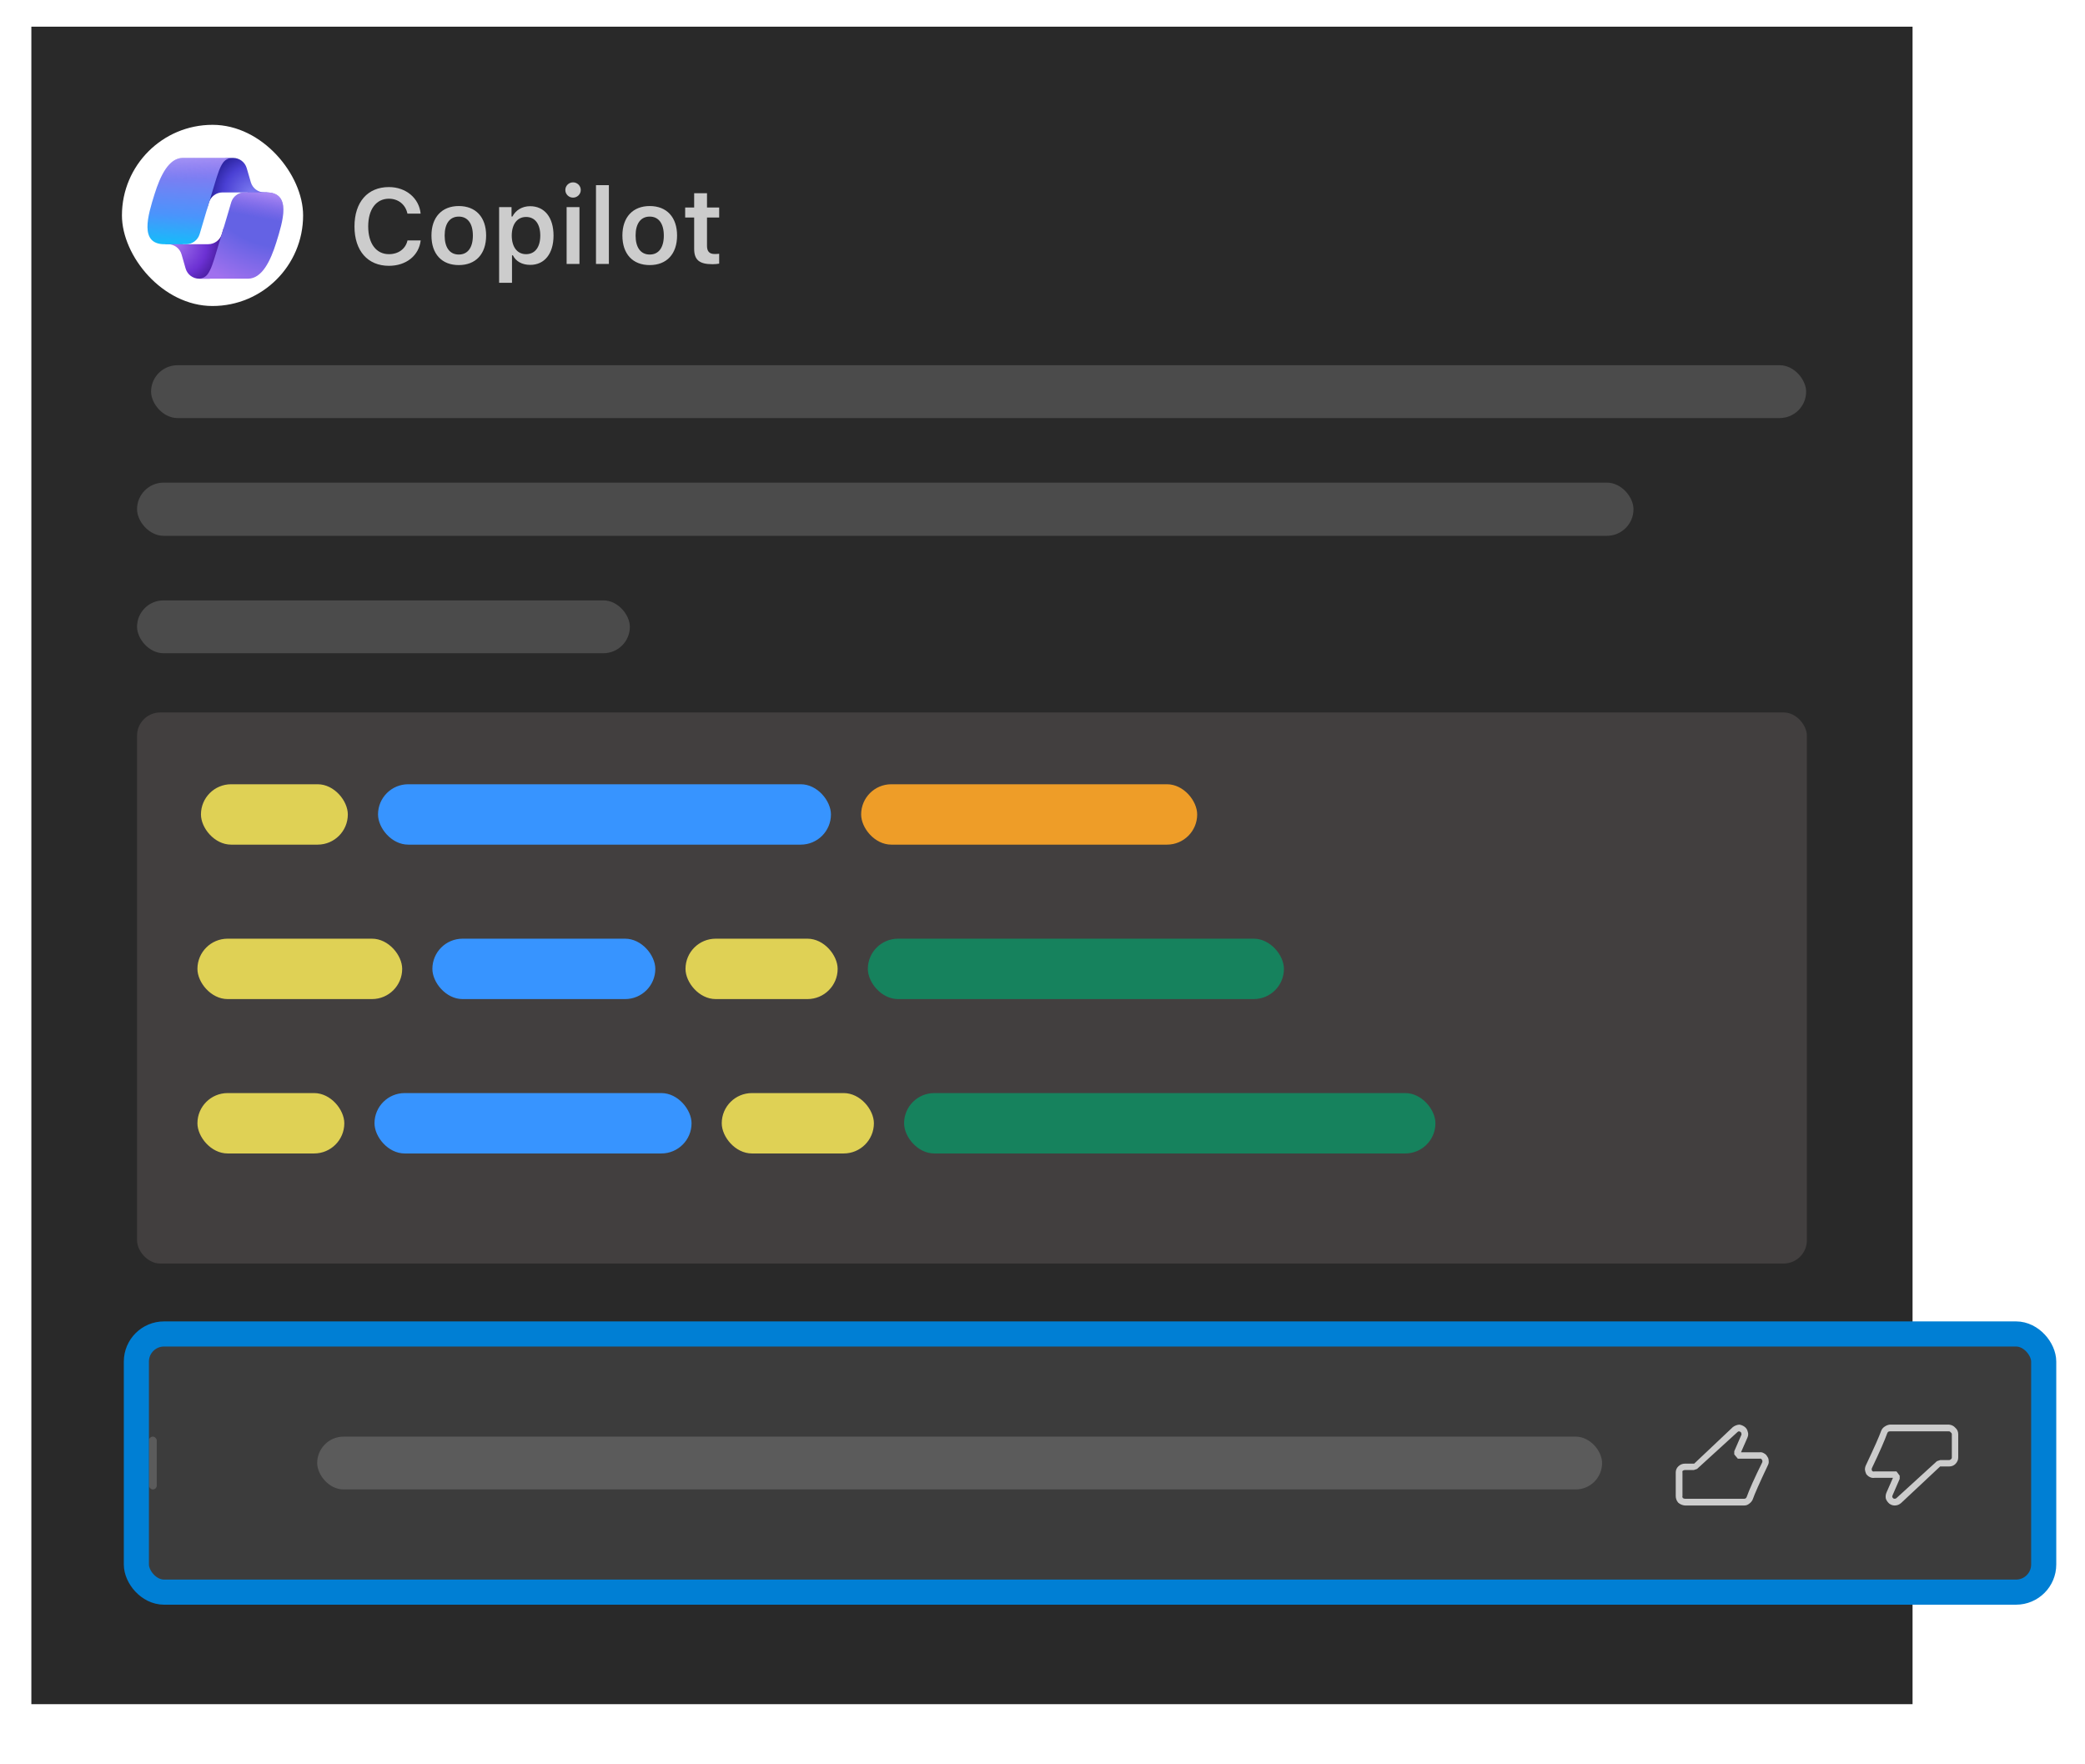 <svg width="266" height="225" viewBox="0 0 266 225" fill="none" xmlns="http://www.w3.org/2000/svg">
<g filter="url(#filter0_d_6054_302632)">
<rect width="240" height="214" transform="translate(4)" fill="#292929"/>
<rect x="15.557" y="12.52" width="23.113" height="23.113" rx="11.557" fill="white"/>
<path d="M31.474 18.04C31.249 17.27 30.543 16.74 29.74 16.74L29.161 16.74C28.298 16.74 27.556 17.351 27.39 18.198L26.379 23.337L26.665 22.414C26.9 21.658 27.599 21.143 28.39 21.143L31.562 21.143L32.91 22.271L34.111 21.143H33.734C32.931 21.143 32.225 20.613 32 19.843L31.474 18.04Z" fill="url(#paint0_radial_6054_302632)"/>
<path d="M23.678 30.844C23.901 31.618 24.608 32.151 25.414 32.151H26.592C27.564 32.151 28.362 31.381 28.397 30.41L28.571 25.547L28.294 26.464C28.064 27.227 27.361 27.748 26.565 27.748L23.374 27.748L22.041 26.896L21.058 27.748H21.428C22.234 27.748 22.942 28.281 23.164 29.055L23.678 30.844Z" fill="url(#paint1_radial_6054_302632)"/>
<path d="M29.65 16.74H23.33C21.524 16.74 20.44 19.049 19.718 21.358C18.862 24.093 17.743 27.752 20.982 27.752H23.738C24.539 27.752 25.244 27.226 25.471 26.457C25.946 24.849 26.774 22.058 27.426 19.931C27.758 18.848 28.034 17.917 28.458 17.337C28.696 17.012 29.093 16.74 29.65 16.74Z" fill="url(#paint2_linear_6054_302632)"/>
<path d="M29.65 16.74H23.33C21.524 16.74 20.44 19.049 19.718 21.358C18.862 24.093 17.743 27.752 20.982 27.752H23.738C24.539 27.752 25.244 27.226 25.471 26.457C25.946 24.849 26.774 22.058 27.426 19.931C27.758 18.848 28.034 17.917 28.458 17.337C28.696 17.012 29.093 16.74 29.65 16.74Z" fill="url(#paint3_linear_6054_302632)" fill-opacity="0.4"/>
<path d="M25.315 32.149H31.635C33.441 32.149 34.524 29.84 35.246 27.532C36.102 24.798 37.222 21.141 33.982 21.141H31.227C30.426 21.141 29.721 21.667 29.494 22.435C29.018 24.043 28.19 26.833 27.539 28.958C27.207 30.042 26.93 30.972 26.506 31.552C26.268 31.877 25.872 32.149 25.315 32.149Z" fill="url(#paint4_radial_6054_302632)"/>
<path d="M25.315 32.149H31.635C33.441 32.149 34.524 29.84 35.246 27.532C36.102 24.798 37.222 21.141 33.982 21.141H31.227C30.426 21.141 29.721 21.667 29.494 22.435C29.018 24.043 28.19 26.833 27.539 28.958C27.207 30.042 26.93 30.972 26.506 31.552C26.268 31.877 25.872 32.149 25.315 32.149Z" fill="url(#paint5_linear_6054_302632)"/>
<path d="M49.62 30.506C46.908 30.506 45.224 28.584 45.224 25.487C45.224 22.377 46.901 20.461 49.613 20.461C51.788 20.461 53.466 21.867 53.664 23.849H51.98C51.742 22.696 50.82 21.946 49.613 21.946C47.989 21.946 46.974 23.306 46.974 25.48C46.974 27.662 47.989 29.021 49.62 29.021C50.833 29.021 51.755 28.338 51.987 27.264H53.671C53.446 29.2 51.828 30.506 49.62 30.506ZM58.531 30.413C56.356 30.413 55.044 28.994 55.044 26.641C55.044 24.307 56.376 22.881 58.531 22.881C60.693 22.881 62.019 24.3 62.019 26.641C62.019 28.994 60.699 30.413 58.531 30.413ZM58.531 29.067C59.678 29.067 60.328 28.179 60.328 26.647C60.328 25.116 59.672 24.227 58.531 24.227C57.384 24.227 56.728 25.116 56.728 26.647C56.728 28.179 57.384 29.067 58.531 29.067ZM67.628 22.901C69.465 22.901 70.618 24.327 70.618 26.647C70.618 28.948 69.478 30.387 67.648 30.387C66.607 30.387 65.805 29.936 65.433 29.167H65.321V32.674H63.676V23.02H65.261V24.221H65.374C65.791 23.398 66.634 22.901 67.628 22.901ZM67.111 29.021C68.251 29.021 68.928 28.133 68.928 26.647C68.928 25.162 68.245 24.274 67.118 24.274C65.997 24.274 65.294 25.182 65.288 26.647C65.294 28.113 65.99 29.021 67.111 29.021ZM73.105 21.807C72.568 21.807 72.124 21.376 72.124 20.832C72.124 20.295 72.568 19.858 73.105 19.858C73.649 19.858 74.093 20.295 74.093 20.832C74.093 21.376 73.649 21.807 73.105 21.807ZM72.289 30.268V23.02H73.927V30.268H72.289ZM76.035 30.268V20.216H77.68V30.268H76.035ZM82.891 30.413C80.717 30.413 79.404 28.994 79.404 26.641C79.404 24.307 80.737 22.881 82.891 22.881C85.053 22.881 86.379 24.3 86.379 26.641C86.379 28.994 85.059 30.413 82.891 30.413ZM82.891 29.067C84.038 29.067 84.688 28.179 84.688 26.647C84.688 25.116 84.032 24.227 82.891 24.227C81.744 24.227 81.088 25.116 81.088 26.647C81.088 28.179 81.744 29.067 82.891 29.067ZM88.56 21.244H90.198V23.067H91.75V24.347H90.198V27.954C90.198 28.676 90.503 29.001 91.193 29.001C91.425 29.001 91.551 28.988 91.75 28.968V30.228C91.511 30.274 91.206 30.301 90.888 30.301C89.223 30.301 88.56 29.744 88.56 28.345V24.347H87.413V23.067H88.56V21.244Z" fill="#CCCCCC"/>
<rect x="19.273" y="43.188" width="211.15" height="6.741" rx="3.371" fill="white" fill-opacity="0.16"/>
<rect x="17.483" y="58.164" width="190.916" height="6.788" rx="3.394" fill="white" fill-opacity="0.16"/>
<rect x="17.483" y="73.188" width="62.873" height="6.741" rx="3.371" fill="white" fill-opacity="0.16"/>
<rect x="17.483" y="87.484" width="213.034" height="70.303" rx="2.966" fill="#423F3F"/>
<rect x="25.637" y="96.644" width="18.738" height="7.704" rx="3.852" fill="#DFD155"/>
<rect x="48.227" y="96.644" width="57.783" height="7.704" rx="3.852" fill="#3794FF"/>
<rect x="109.863" y="96.644" width="42.871" height="7.704" rx="3.852" fill="#EE9D28"/>
<rect x="25.188" y="116.346" width="26.122" height="7.704" rx="3.852" fill="#DFD155"/>
<rect x="55.162" y="116.346" width="28.441" height="7.704" rx="3.852" fill="#3794FF"/>
<rect x="87.455" y="116.346" width="19.411" height="7.704" rx="3.852" fill="#DFD155"/>
<rect x="110.718" y="116.346" width="53.083" height="7.704" rx="3.852" fill="#16825D"/>
<rect x="25.188" y="136.041" width="18.738" height="7.704" rx="3.852" fill="#DFD155"/>
<rect x="47.778" y="136.041" width="40.448" height="7.704" rx="3.852" fill="#3794FF"/>
<rect x="92.079" y="136.041" width="19.411" height="7.704" rx="3.852" fill="#DFD155"/>
<rect x="115.342" y="136.041" width="67.787" height="7.704" rx="3.852" fill="#16825D"/>
<rect x="17.576" y="167.9" width="139.614" height="6.741" rx="3.371" fill="white" fill-opacity="0.16"/>
<path d="M174.686 166.37C174.927 166.4 175.153 166.49 175.365 166.641C175.576 166.792 175.712 167.003 175.772 167.275C175.862 167.516 175.847 167.773 175.727 168.044L174.912 169.899H177.265C177.477 169.869 177.673 169.915 177.854 170.035C178.035 170.126 178.17 170.262 178.261 170.443C178.382 170.593 178.442 170.774 178.442 170.986C178.472 171.167 178.442 171.348 178.351 171.529C177.296 173.761 176.647 175.224 176.406 175.918C176.315 176.129 176.164 176.31 175.953 176.461C175.772 176.612 175.561 176.688 175.319 176.688H167.762C167.43 176.657 167.144 176.537 166.902 176.326C166.691 176.084 166.585 175.798 166.585 175.466V172.479C166.585 172.177 166.691 171.921 166.902 171.71C167.144 171.468 167.43 171.348 167.762 171.348H168.939L173.871 166.686C174.113 166.505 174.384 166.4 174.686 166.37ZM175.319 175.828C175.47 175.828 175.576 175.752 175.636 175.601C175.968 174.666 176.632 173.188 177.627 171.167C177.658 171.046 177.642 170.94 177.582 170.85C177.522 170.729 177.416 170.684 177.265 170.714H174.505L174.052 170.171V169.764L174.957 167.682C174.988 167.622 174.988 167.561 174.957 167.501C174.957 167.41 174.927 167.35 174.867 167.32C174.807 167.26 174.731 167.229 174.641 167.229C174.58 167.229 174.52 167.26 174.46 167.32L169.301 172.026L168.893 172.162H167.762C167.671 172.162 167.581 172.192 167.49 172.253C167.43 172.313 167.415 172.388 167.445 172.479V175.466C167.415 175.556 167.43 175.647 167.49 175.737C167.581 175.798 167.671 175.828 167.762 175.828H175.319Z" fill="#CCCCCC"/>
<path d="M194.524 176.688C194.282 176.688 194.056 176.612 193.845 176.461C193.634 176.28 193.483 176.069 193.392 175.828C193.332 175.556 193.362 175.285 193.483 175.013L194.297 173.158H191.944C191.733 173.188 191.537 173.158 191.356 173.067C191.175 172.977 191.024 172.856 190.903 172.705C190.813 172.524 190.752 172.328 190.722 172.117C190.722 171.906 190.768 171.71 190.858 171.529C191.914 169.296 192.563 167.833 192.804 167.139C192.894 166.928 193.03 166.762 193.211 166.641C193.422 166.49 193.649 166.4 193.89 166.37H201.447C201.779 166.4 202.051 166.536 202.262 166.777C202.503 166.988 202.624 167.26 202.624 167.592V170.578C202.624 170.88 202.503 171.152 202.262 171.393C202.051 171.604 201.779 171.71 201.447 171.71H200.316L195.338 176.371C195.097 176.582 194.825 176.688 194.524 176.688ZM193.89 167.229C193.739 167.229 193.634 167.305 193.573 167.456C193.241 168.391 192.593 169.869 191.627 171.891C191.567 172.011 191.567 172.132 191.627 172.253C191.688 172.343 191.793 172.373 191.944 172.343H194.75L195.157 172.886V173.294L194.252 175.375C194.222 175.436 194.207 175.511 194.207 175.601C194.237 175.662 194.282 175.722 194.343 175.783C194.403 175.813 194.463 175.828 194.524 175.828C194.614 175.828 194.69 175.798 194.75 175.737L199.909 171.031L200.316 170.895H201.447C201.538 170.895 201.613 170.865 201.674 170.805C201.764 170.744 201.81 170.669 201.81 170.578V167.592C201.81 167.501 201.764 167.426 201.674 167.365C201.613 167.275 201.538 167.229 201.447 167.229H193.89Z" fill="#CCCCCC"/>
<path d="M218.072 167.229H215.809V166.37H218.751L219.204 166.822V169.764H218.344V168.089C217.559 168.663 217.031 169.432 216.76 170.397C216.518 171.333 216.594 172.253 216.986 173.158C217.378 174.063 217.997 174.757 218.841 175.239C219.716 175.692 220.637 175.843 221.602 175.692C222.567 175.511 223.367 175.058 224 174.334C224.664 173.61 225.026 172.766 225.087 171.8C225.177 170.805 224.951 169.915 224.408 169.13C223.865 168.316 223.126 167.757 222.19 167.456L222.417 166.641C223.171 166.883 223.819 167.275 224.362 167.818C224.936 168.331 225.358 168.949 225.63 169.673C225.901 170.397 226.007 171.152 225.946 171.936C225.886 172.69 225.66 173.399 225.268 174.063C224.875 174.727 224.347 175.285 223.684 175.737C223.05 176.16 222.341 176.431 221.557 176.552C220.803 176.642 220.048 176.567 219.294 176.326C218.57 176.084 217.921 175.707 217.348 175.194C216.805 174.651 216.398 174.018 216.126 173.294C215.855 172.569 215.749 171.83 215.809 171.076C215.87 170.292 216.096 169.568 216.488 168.904C216.88 168.24 217.408 167.682 218.072 167.229Z" fill="#CCCCCC"/>
<rect x="17.398" y="166.771" width="243.334" height="32.936" rx="3.528" fill="#3C3C3C"/>
<g clip-path="url(#clip0_6054_302632)">
<rect x="19" y="179.867" width="1" height="6.741" rx="0.5" fill="white" fill-opacity="0.16"/>
<rect x="40.466" y="179.867" width="163.926" height="6.741" rx="3.371" fill="white" fill-opacity="0.16"/>
<path d="M221.888 178.336C222.129 178.367 222.355 178.457 222.566 178.608C222.778 178.759 222.913 178.97 222.974 179.242C223.064 179.483 223.049 179.739 222.928 180.011L222.114 181.866H224.467C224.678 181.836 224.874 181.881 225.055 182.002C225.236 182.093 225.372 182.228 225.463 182.409C225.583 182.56 225.644 182.741 225.644 182.952C225.674 183.133 225.644 183.314 225.553 183.495C224.497 185.728 223.849 187.191 223.607 187.885C223.517 188.096 223.366 188.277 223.155 188.428C222.974 188.579 222.762 188.654 222.521 188.654H214.964C214.632 188.624 214.345 188.504 214.104 188.292C213.893 188.051 213.787 187.764 213.787 187.433V184.446C213.787 184.144 213.893 183.888 214.104 183.676C214.345 183.435 214.632 183.314 214.964 183.314H216.14L221.073 178.653C221.314 178.472 221.586 178.367 221.888 178.336ZM222.521 187.795C222.672 187.795 222.778 187.719 222.838 187.568C223.17 186.633 223.833 185.155 224.829 183.133C224.859 183.013 224.844 182.907 224.784 182.817C224.723 182.696 224.618 182.651 224.467 182.681H221.707L221.254 182.138V181.731L222.159 179.649C222.189 179.588 222.189 179.528 222.159 179.468C222.159 179.377 222.129 179.317 222.069 179.287C222.008 179.226 221.933 179.196 221.842 179.196C221.782 179.196 221.722 179.226 221.661 179.287L216.502 183.993L216.095 184.129H214.964C214.873 184.129 214.783 184.159 214.692 184.219C214.632 184.28 214.617 184.355 214.647 184.446V187.433C214.617 187.523 214.632 187.614 214.692 187.704C214.783 187.764 214.873 187.795 214.964 187.795H222.521Z" fill="#CCCCCC"/>
<path d="M241.725 188.654C241.484 188.654 241.258 188.579 241.046 188.428C240.835 188.247 240.684 188.036 240.594 187.795C240.534 187.523 240.564 187.252 240.684 186.98L241.499 185.125H239.146C238.935 185.155 238.738 185.125 238.557 185.034C238.376 184.944 238.226 184.823 238.105 184.672C238.014 184.491 237.954 184.295 237.924 184.084C237.924 183.873 237.969 183.676 238.06 183.495C239.116 181.263 239.764 179.8 240.006 179.106C240.096 178.895 240.232 178.729 240.413 178.608C240.624 178.457 240.85 178.367 241.092 178.336H248.649C248.981 178.367 249.253 178.502 249.464 178.744C249.705 178.955 249.826 179.226 249.826 179.558V182.545C249.826 182.847 249.705 183.118 249.464 183.36C249.253 183.571 248.981 183.676 248.649 183.676H247.518L242.54 188.338C242.298 188.549 242.027 188.654 241.725 188.654ZM241.092 179.196C240.941 179.196 240.835 179.272 240.775 179.423C240.443 180.358 239.794 181.836 238.829 183.857C238.769 183.978 238.769 184.099 238.829 184.219C238.889 184.31 238.995 184.34 239.146 184.31H241.952L242.359 184.853V185.26L241.454 187.342C241.424 187.402 241.408 187.478 241.408 187.568C241.439 187.629 241.484 187.689 241.544 187.749C241.605 187.779 241.665 187.795 241.725 187.795C241.816 187.795 241.891 187.764 241.952 187.704L247.111 182.998L247.518 182.862H248.649C248.74 182.862 248.815 182.832 248.875 182.771C248.966 182.711 249.011 182.636 249.011 182.545V179.558C249.011 179.468 248.966 179.392 248.875 179.332C248.815 179.242 248.74 179.196 248.649 179.196H241.092Z" fill="#CCCCCC"/>
</g>
<rect x="17.398" y="166.771" width="243.334" height="32.936" rx="3.528" stroke="#007FD4" stroke-width="3.204"/>
</g>
<defs>
<filter id="filter0_d_6054_302632" x="0.596" y="0" width="265.142" height="224.402" filterUnits="userSpaceOnUse" color-interpolation-filters="sRGB">
<feFlood flood-opacity="0" result="BackgroundImageFix"/>
<feColorMatrix in="SourceAlpha" type="matrix" values="0 0 0 0 0 0 0 0 0 0 0 0 0 0 0 0 0 0 127 0" result="hardAlpha"/>
<feOffset dy="3.404"/>
<feGaussianBlur stdDeviation="1.702"/>
<feComposite in2="hardAlpha" operator="out"/>
<feColorMatrix type="matrix" values="0 0 0 0 0 0 0 0 0 0 0 0 0 0 0 0 0 0 0.25 0"/>
<feBlend mode="normal" in2="BackgroundImageFix" result="effect1_dropShadow_6054_302632"/>
<feBlend mode="normal" in="SourceGraphic" in2="effect1_dropShadow_6054_302632" result="shape"/>
</filter>
<radialGradient id="paint0_radial_6054_302632" cx="0" cy="0" r="1" gradientUnits="userSpaceOnUse" gradientTransform="translate(32.161 21.312) rotate(-134.481) scale(5.668 5.581)">
<stop stop-color="#7D7DF2"/>
<stop offset="0.634" stop-color="#4A40D4"/>
<stop offset="0.923" stop-color="#2F27A5"/>
</radialGradient>
<radialGradient id="paint1_radial_6054_302632" cx="0" cy="0" r="1" gradientUnits="userSpaceOnUse" gradientTransform="translate(22.421 27.721) rotate(51.733) scale(6.343 6.159)">
<stop stop-color="#A072EE"/>
<stop offset="0.634" stop-color="#6C31D3"/>
<stop offset="0.923" stop-color="#491D9F"/>
</radialGradient>
<linearGradient id="paint2_linear_6054_302632" x1="23.236" y1="30.104" x2="24.116" y2="15.745" gradientUnits="userSpaceOnUse">
<stop offset="0.05" stop-color="#00CCF9"/>
<stop offset="0.416" stop-color="#4A94FC"/>
<stop offset="0.765" stop-color="#7D7DF2"/>
<stop offset="1" stop-color="#A071EE"/>
</linearGradient>
<linearGradient id="paint3_linear_6054_302632" x1="23.739" y1="16.74" x2="24.2" y2="27.753" gradientUnits="userSpaceOnUse">
<stop stop-color="#B5BCFD"/>
<stop offset="0.247" stop-color="#9B9FF8" stop-opacity="0"/>
</linearGradient>
<radialGradient id="paint4_radial_6054_302632" cx="0" cy="0" r="1" gradientUnits="userSpaceOnUse" gradientTransform="translate(34.417 20.506) rotate(116.336) scale(12.991 15.953)">
<stop stop-color="#6462E4"/>
<stop offset="0.555" stop-color="#6462E4"/>
<stop offset="1" stop-color="#A071EE"/>
</radialGradient>
<linearGradient id="paint5_linear_6054_302632" x1="33.323" y1="20.613" x2="32.641" y2="24.309" gradientUnits="userSpaceOnUse">
<stop stop-color="#B791F7"/>
<stop offset="1" stop-color="#A071EE" stop-opacity="0"/>
</linearGradient>
<clipPath id="clip0_6054_302632">
<rect x="19" y="168.373" width="240.13" height="29.731" rx="1.926" fill="white"/>
</clipPath>
</defs>
</svg>

